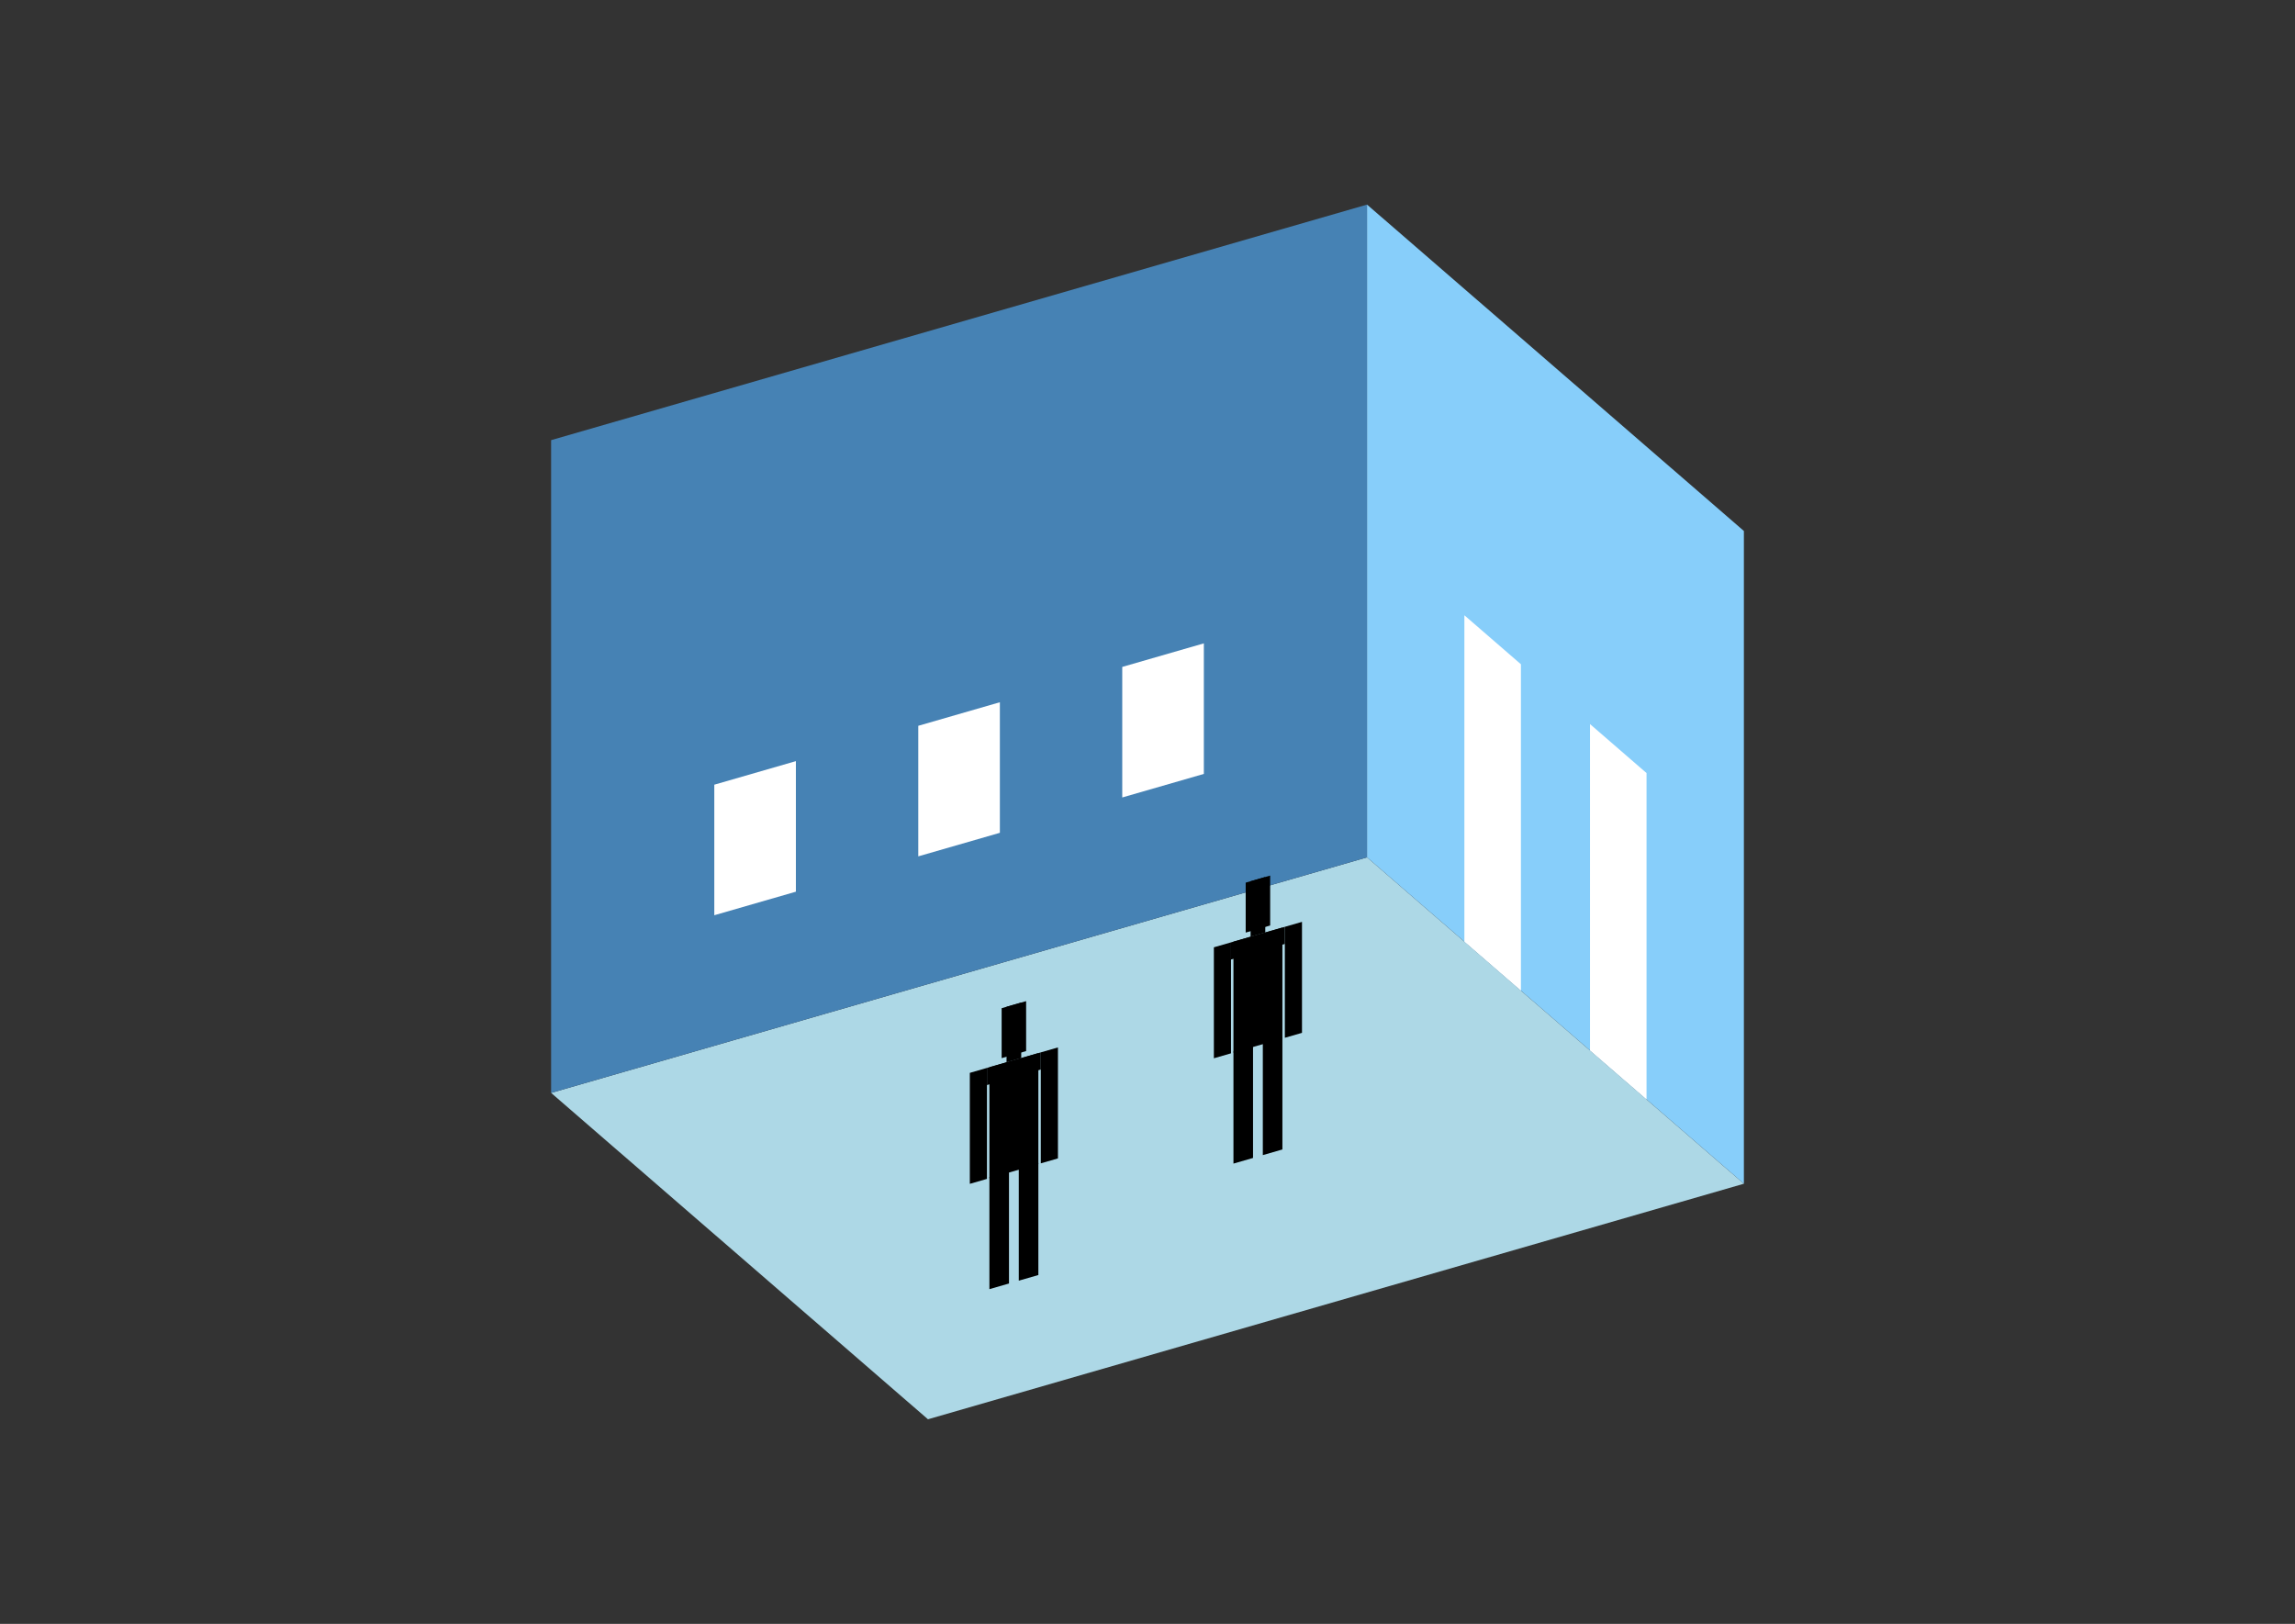 <?xml version="1.0" encoding="UTF-8"?>
<svg
  xmlns="http://www.w3.org/2000/svg"
  width="848"
  height="600"
  style="background-color:white"
>
  <rect width="100%" height="100%" fill="#333333" stroke="none"/>
  <polygon fill="lightblue" points="342.884,524.403 203.636,403.811 505.116,316.781 644.364,437.373" />
  <polygon fill="steelblue" points="203.636,403.811 203.636,162.627 505.116,75.597 505.116,316.781" />
  <polygon fill="lightskyblue" points="644.364,437.373 644.364,196.189 505.116,75.597 505.116,316.781" />
  <polygon fill="white" points="561.976,366.023 561.976,245.431 541.089,227.342 541.089,347.934" />
  <polygon fill="white" points="608.392,406.22 608.392,285.628 587.504,267.539 587.504,388.131" />
  <polygon fill="white" points="263.932,338.168 263.932,289.931 294.08,281.228 294.08,329.465" />
  <polygon fill="white" points="339.302,316.411 339.302,268.174 369.45,259.471 369.45,307.708" />
  <polygon fill="white" points="414.672,294.653 414.672,246.416 444.82,237.713 444.82,285.95" />
  <polygon fill="hsl(324.0,50.0%,52.578%)" points="455.759,429.932 455.759,388.521 462.994,386.432 462.994,427.843" />
  <polygon fill="hsl(324.0,50.0%,52.578%)" points="473.847,424.71 473.847,383.299 466.612,385.388 466.612,426.799" />
  <polygon fill="hsl(324.0,50.0%,52.578%)" points="448.523,391.019 448.523,350.018 454.854,348.191 454.854,389.192" />
  <polygon fill="hsl(324.0,50.0%,52.578%)" points="474.752,383.448 474.752,342.447 481.083,340.619 481.083,381.62" />
  <polygon fill="hsl(324.0,50.0%,52.578%)" points="454.854,354.522 454.854,348.191 474.752,342.447 474.752,348.778" />
  <polygon fill="hsl(324.0,50.0%,52.578%)" points="455.759,388.931 455.759,347.929 473.847,342.708 473.847,383.709" />
  <polygon fill="hsl(324.0,50.0%,52.578%)" points="460.281,344.574 460.281,326.123 469.325,323.512 469.325,341.963" />
  <polygon fill="hsl(324.0,50.0%,52.578%)" points="462.09,346.102 462.09,325.601 467.516,324.035 467.516,344.535" />
  <polygon fill="hsl(324.0,50.0%,46.247%)" points="365.584,476.324 365.584,434.912 372.82,432.824 372.82,474.235" />
  <polygon fill="hsl(324.0,50.0%,46.247%)" points="383.673,471.102 383.673,429.691 376.438,431.779 376.438,473.191" />
  <polygon fill="hsl(324.0,50.0%,46.247%)" points="358.349,437.411 358.349,396.41 364.68,394.582 364.68,435.584" />
  <polygon fill="hsl(324.0,50.0%,46.247%)" points="384.578,429.84 384.578,388.838 390.909,387.011 390.909,428.012" />
  <polygon fill="hsl(324.0,50.0%,46.247%)" points="364.68,400.913 364.68,394.582 384.578,388.838 384.578,395.169" />
  <polygon fill="hsl(324.0,50.0%,46.247%)" points="365.584,435.322 365.584,394.321 383.673,389.099 383.673,430.101" />
  <polygon fill="hsl(324.0,50.0%,46.247%)" points="370.107,390.966 370.107,372.515 379.151,369.904 379.151,388.355" />
  <polygon fill="hsl(324.0,50.0%,46.247%)" points="371.915,392.494 371.915,371.993 377.342,370.426 377.342,390.927" />
</svg>
